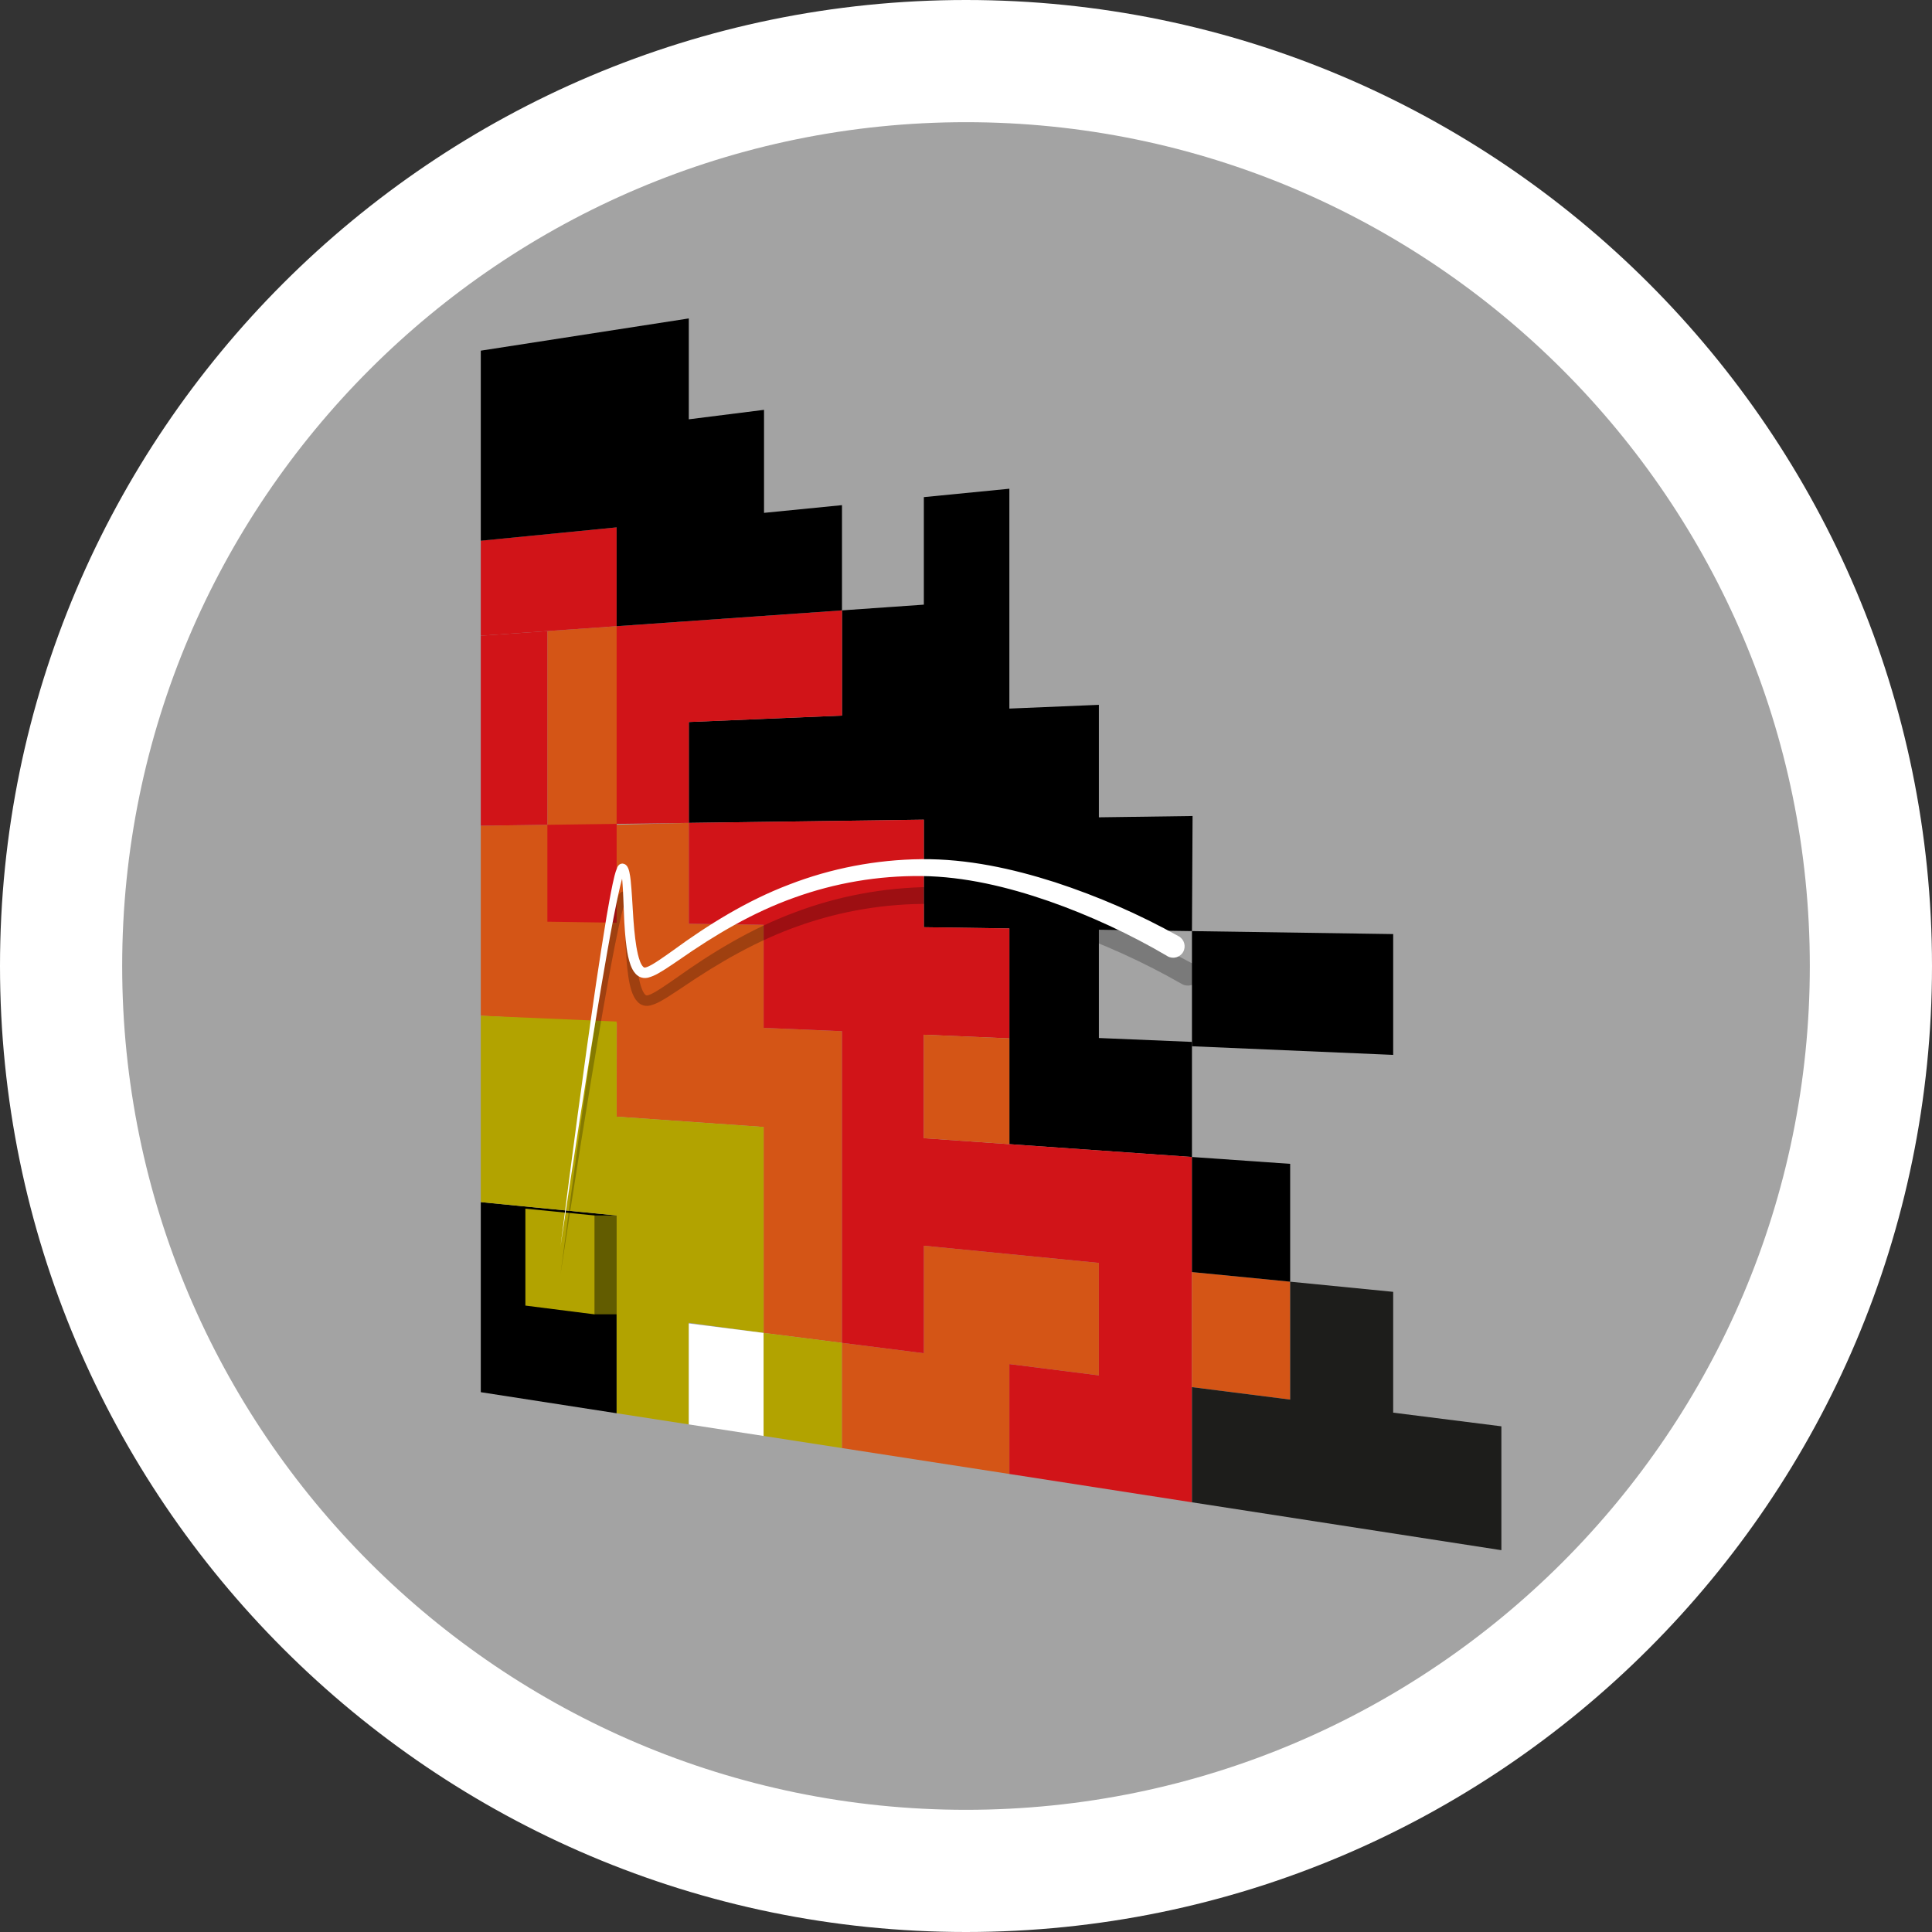 <?xml version="1.0" encoding="utf-8"?>
<!-- Generator: Adobe Illustrator 23.0.1, SVG Export Plug-In . SVG Version: 6.00 Build 0)  -->
<svg version="1.1" id="Layer_1" xmlns="http://www.w3.org/2000/svg" xmlns:xlink="http://www.w3.org/1999/xlink" x="0px" y="0px"
	 viewBox="0 0 253 253" style="enable-background:new 0 0 253 253;" xml:space="preserve">
<rect x="0" y="0" width="253" height="253" fill="#333333" stroke="none"/>
<style type="text/css">
	.st0{fill:#A3A3A3;}
	.st1{fill:#D45516;}
	.st2{fill:#625C00;}
	.st3{fill:#D11418;}
	.st4{fill:#B2A300;}
	.st5{fill:#FFFFFF;}
	.st6{fill:#1D1D1B;}
	.st7{opacity:0.25;enable-background:new    ;}
</style>
<g>
	<circle class="st0" cx="126" cy="123" r="117"/>
	<polygon points="62.96,157.42 62.96,182.31 80.75,185.07 80.75,159.17 	"/>
	<polygon points="156.09,151.51 132.18,149.83 132.18,121.58 120.98,121.42 120.98,107.34 90.2,107.76 90.2,94.55 110.26,93.71 
		110.26,79.93 120.98,79.18 120.98,65.1 132.18,64 132.18,92.79 143.9,92.3 143.9,107.03 156.17,106.86 156.09,121.93 143.9,121.75 
		143.9,135.93 156.09,136.44 	"/>
	<polygon class="st1" points="62.96,108.13 62.96,133.01 80.77,134 80.75,146.23 100,147.58 100,174.55 110.26,175.85 
		110.26,135.04 100,134.6 100,121.11 90.2,120.97 90.2,107.76 80.77,108 80.77,82 71.68,82.64 71.68,108.01 	"/>
	<rect x="77.88" y="159.17" class="st2" width="12.94" height="12.94"/>
	<polygon class="st3" points="80.75,107.89 71.68,108.01 71.68,120.7 80.75,120.83 	"/>
	<polygon class="st3" points="100.05,80.65 90.2,81.34 90.2,81.34 80.75,82 80.75,94.94 80.75,107.89 90.2,107.76 90.2,94.55 
		100,94.14 100.05,94.13 110.26,93.71 110.26,79.93 	"/>
	<polygon class="st3" points="62.96,95.69 62.96,108.13 71.68,108.01 71.68,95.32 71.68,82.64 62.96,83.25 	"/>
	<polygon class="st3" points="71.68,69.95 62.96,70.8 62.96,83.25 71.68,82.64 80.75,82 80.75,69.06 	"/>
	<polygon class="st4" points="62.96,133.01 62.96,157.42 80.75,159.17 80.75,185.07 90.2,186.53 90.2,173.22 100,174.55 100,147.58 
		80.75,146.23 80.75,133.77 	"/>
	<polygon class="st4" points="68.8,158.28 68.8,170.97 77.88,172.12 77.88,159.17 	"/>
	<path class="st5" d="M126.5,253C56.75,253,0,196.25,0,126.5S56.75,0,126.5,0S253,56.75,253,126.5S196.25,253,126.5,253z M126.5,16
		C65.57,16,16,65.57,16,126.5S65.57,237,126.5,237c60.93,0,110.5-49.57,110.5-110.5S187.43,16,126.5,16z"/>
	<polygon class="st5" points="100,174.55 90.2,173.31 90.2,186.53 100.05,188.05 100,188.04 	"/>
	<polygon class="st4" points="110.26,175.85 100,174.55 100,188.04 100.05,188.05 110.26,189.63 	"/>
	<polygon class="st1" points="110.26,175.85 110.26,189.63 132.18,193.02 132.18,178.63 143.9,180.11 143.9,165.38 120.98,163.13 
		120.98,177.21 	"/>
	<polygon class="st3" points="132.18,193.02 132.18,178.63 143.9,180.11 143.9,165.38 120.98,163.13 120.98,177.21 110.26,175.85 
		110.26,135.04 100,134.6 100,121.11 90.2,120.97 90.2,107.76 120.98,107.34 120.98,121.42 132.18,121.58 132.18,135.98 
		120.98,135.5 120.98,149.05 156.09,151.51 156.09,196.73 	"/>
	<polygon class="st1" points="120.98,135.5 120.98,149.05 132.18,149.83 132.18,135.98 	"/>
	<polygon class="st1" points="156.09,166.58 168.95,167.84 168.95,183.28 156.09,181.65 	"/>
	<polygon points="62.96,45.92 90.2,41.7 90.2,54.91 100.05,53.67 100.05,67.16 110.26,66.15 110.26,79.93 80.75,82 80.75,69.06 
		62.96,70.81 	"/>
	<polygon points="156.09,121.93 156.09,137.01 182.44,138.14 182.44,122.32 	"/>
	<polygon points="156.09,151.51 156.09,166.58 168.95,167.84 168.95,152.41 	"/>
	<polygon class="st6" points="156.09,181.65 156.09,196.73 196.61,203 196.61,186.78 182.44,184.99 182.44,169.17 168.95,167.84 
		168.95,183.28 	"/>
	<path class="st7" d="M154.72,128.83c-4.97-2.85-10.37-5.3-15.87-7.18c-5.51-1.86-11.26-3.21-17.03-3.28
		c-5.81-0.06-11.63,0.9-17.12,2.84c-5.51,1.92-10.58,4.85-15.44,8.16c-0.62,0.41-1.23,0.82-1.87,1.22c-0.66,0.39-1.26,0.81-2.2,1.07
		c-0.23,0.06-0.57,0.1-0.9,0.01c-0.33-0.08-0.6-0.27-0.78-0.46c-0.38-0.39-0.55-0.79-0.71-1.17c-0.29-0.77-0.42-1.51-0.53-2.25
		c-0.42-2.95-0.35-5.88-0.58-8.72c-0.03-0.35-0.07-0.7-0.14-1.01c-0.03-0.15-0.08-0.31-0.11-0.35c-0.01-0.03,0.01,0.06,0.22,0.09
		c0.03,0,0.03,0,0.13-0.01c0.08-0.02,0.15-0.07,0.16-0.07c0.06-0.04,0.07-0.06,0.07-0.06c0.01-0.01-0.01,0.01-0.02,0.03
		c-0.24,0.52-0.42,1.29-0.59,1.97c-0.34,1.4-0.62,2.82-0.91,4.24c-0.56,2.84-1.07,5.7-1.57,8.56c-1.98,11.44-3.78,22.92-5.53,34.4
		c1.5-11.52,3.05-23.03,4.78-34.52c0.44-2.87,0.89-5.74,1.39-8.61c0.25-1.43,0.51-2.87,0.82-4.3c0.18-0.73,0.28-1.4,0.63-2.21
		c0.03-0.06,0.06-0.12,0.12-0.2c0.03-0.04,0.07-0.09,0.16-0.16c0.02-0.02,0.12-0.08,0.22-0.1c0.12-0.03,0.15-0.02,0.2-0.02
		c0.4,0.04,0.56,0.29,0.64,0.41c0.16,0.27,0.2,0.47,0.26,0.67c0.1,0.4,0.14,0.77,0.19,1.14c0.3,2.94,0.3,5.84,0.76,8.64
		c0.12,0.69,0.27,1.38,0.51,1.97c0.12,0.29,0.27,0.56,0.42,0.69c0.17,0.12,0.12,0.11,0.36,0.07c0.5-0.14,1.15-0.55,1.74-0.93
		c0.6-0.39,1.2-0.81,1.81-1.23c4.8-3.43,9.98-6.58,15.64-8.68c5.64-2.14,11.7-3.27,17.78-3.33c6.14-0.05,12.14,1.23,17.88,3.02
		c5.76,1.84,11.26,4.17,16.6,7.08c0.74,0.4,1.01,1.32,0.59,2.04c-0.41,0.72-1.35,0.98-2.09,0.58c-0.01,0-0.02-0.01-0.02-0.01
		L154.72,128.83z"/>
	<path class="st5" d="M152.83,125.18c-4.85-2.85-10.13-5.3-15.5-7.18c-5.38-1.86-10.99-3.21-16.63-3.28
		c-5.68-0.06-11.36,0.9-16.72,2.84c-5.39,1.92-10.34,4.85-15.08,8.16c-0.6,0.41-1.2,0.82-1.83,1.22c-0.65,0.39-1.23,0.81-2.15,1.07
		c-0.23,0.06-0.56,0.1-0.88,0.01c-0.32-0.08-0.58-0.27-0.77-0.46c-0.37-0.39-0.54-0.79-0.69-1.17c-0.28-0.77-0.41-1.51-0.52-2.25
		c-0.41-2.95-0.34-5.88-0.56-8.72c-0.03-0.35-0.07-0.7-0.14-1.01c-0.03-0.15-0.08-0.31-0.11-0.35c-0.01-0.03,0.01,0.06,0.22,0.09
		c0.03,0,0.03,0,0.12-0.01c0.08-0.02,0.15-0.07,0.16-0.07c0.06-0.04,0.07-0.06,0.07-0.06c0.01-0.01-0.01,0.01-0.02,0.03
		c-0.23,0.52-0.41,1.29-0.58,1.97c-0.33,1.4-0.61,2.82-0.89,4.24c-0.55,2.84-1.04,5.7-1.53,8.56c-1.93,11.44-3.69,22.92-5.4,34.4
		c1.47-11.52,2.98-23.03,4.67-34.52c0.43-2.87,0.87-5.74,1.35-8.61c0.25-1.43,0.5-2.87,0.8-4.3c0.17-0.73,0.28-1.4,0.62-2.21
		c0.03-0.06,0.06-0.12,0.12-0.2c0.03-0.04,0.07-0.09,0.16-0.16c0.02-0.02,0.12-0.08,0.22-0.1c0.12-0.03,0.14-0.02,0.19-0.02
		c0.39,0.04,0.55,0.29,0.63,0.41c0.15,0.27,0.2,0.47,0.25,0.67c0.09,0.4,0.14,0.77,0.18,1.14c0.29,2.94,0.29,5.84,0.74,8.64
		c0.12,0.69,0.26,1.38,0.49,1.97c0.11,0.29,0.27,0.56,0.41,0.69c0.17,0.12,0.11,0.11,0.35,0.07c0.49-0.14,1.13-0.55,1.7-0.93
		c0.59-0.39,1.18-0.81,1.77-1.23c4.69-3.43,9.75-6.58,15.28-8.68c5.51-2.14,11.43-3.27,17.36-3.33c6-0.05,11.86,1.23,17.46,3.02
		c5.62,1.84,10.99,4.17,16.21,7.08c0.72,0.4,0.98,1.32,0.58,2.04s-1.32,0.98-2.04,0.58c-0.01,0-0.02-0.01-0.02-0.01L152.83,125.18z"
		/>
</g>
</svg>
